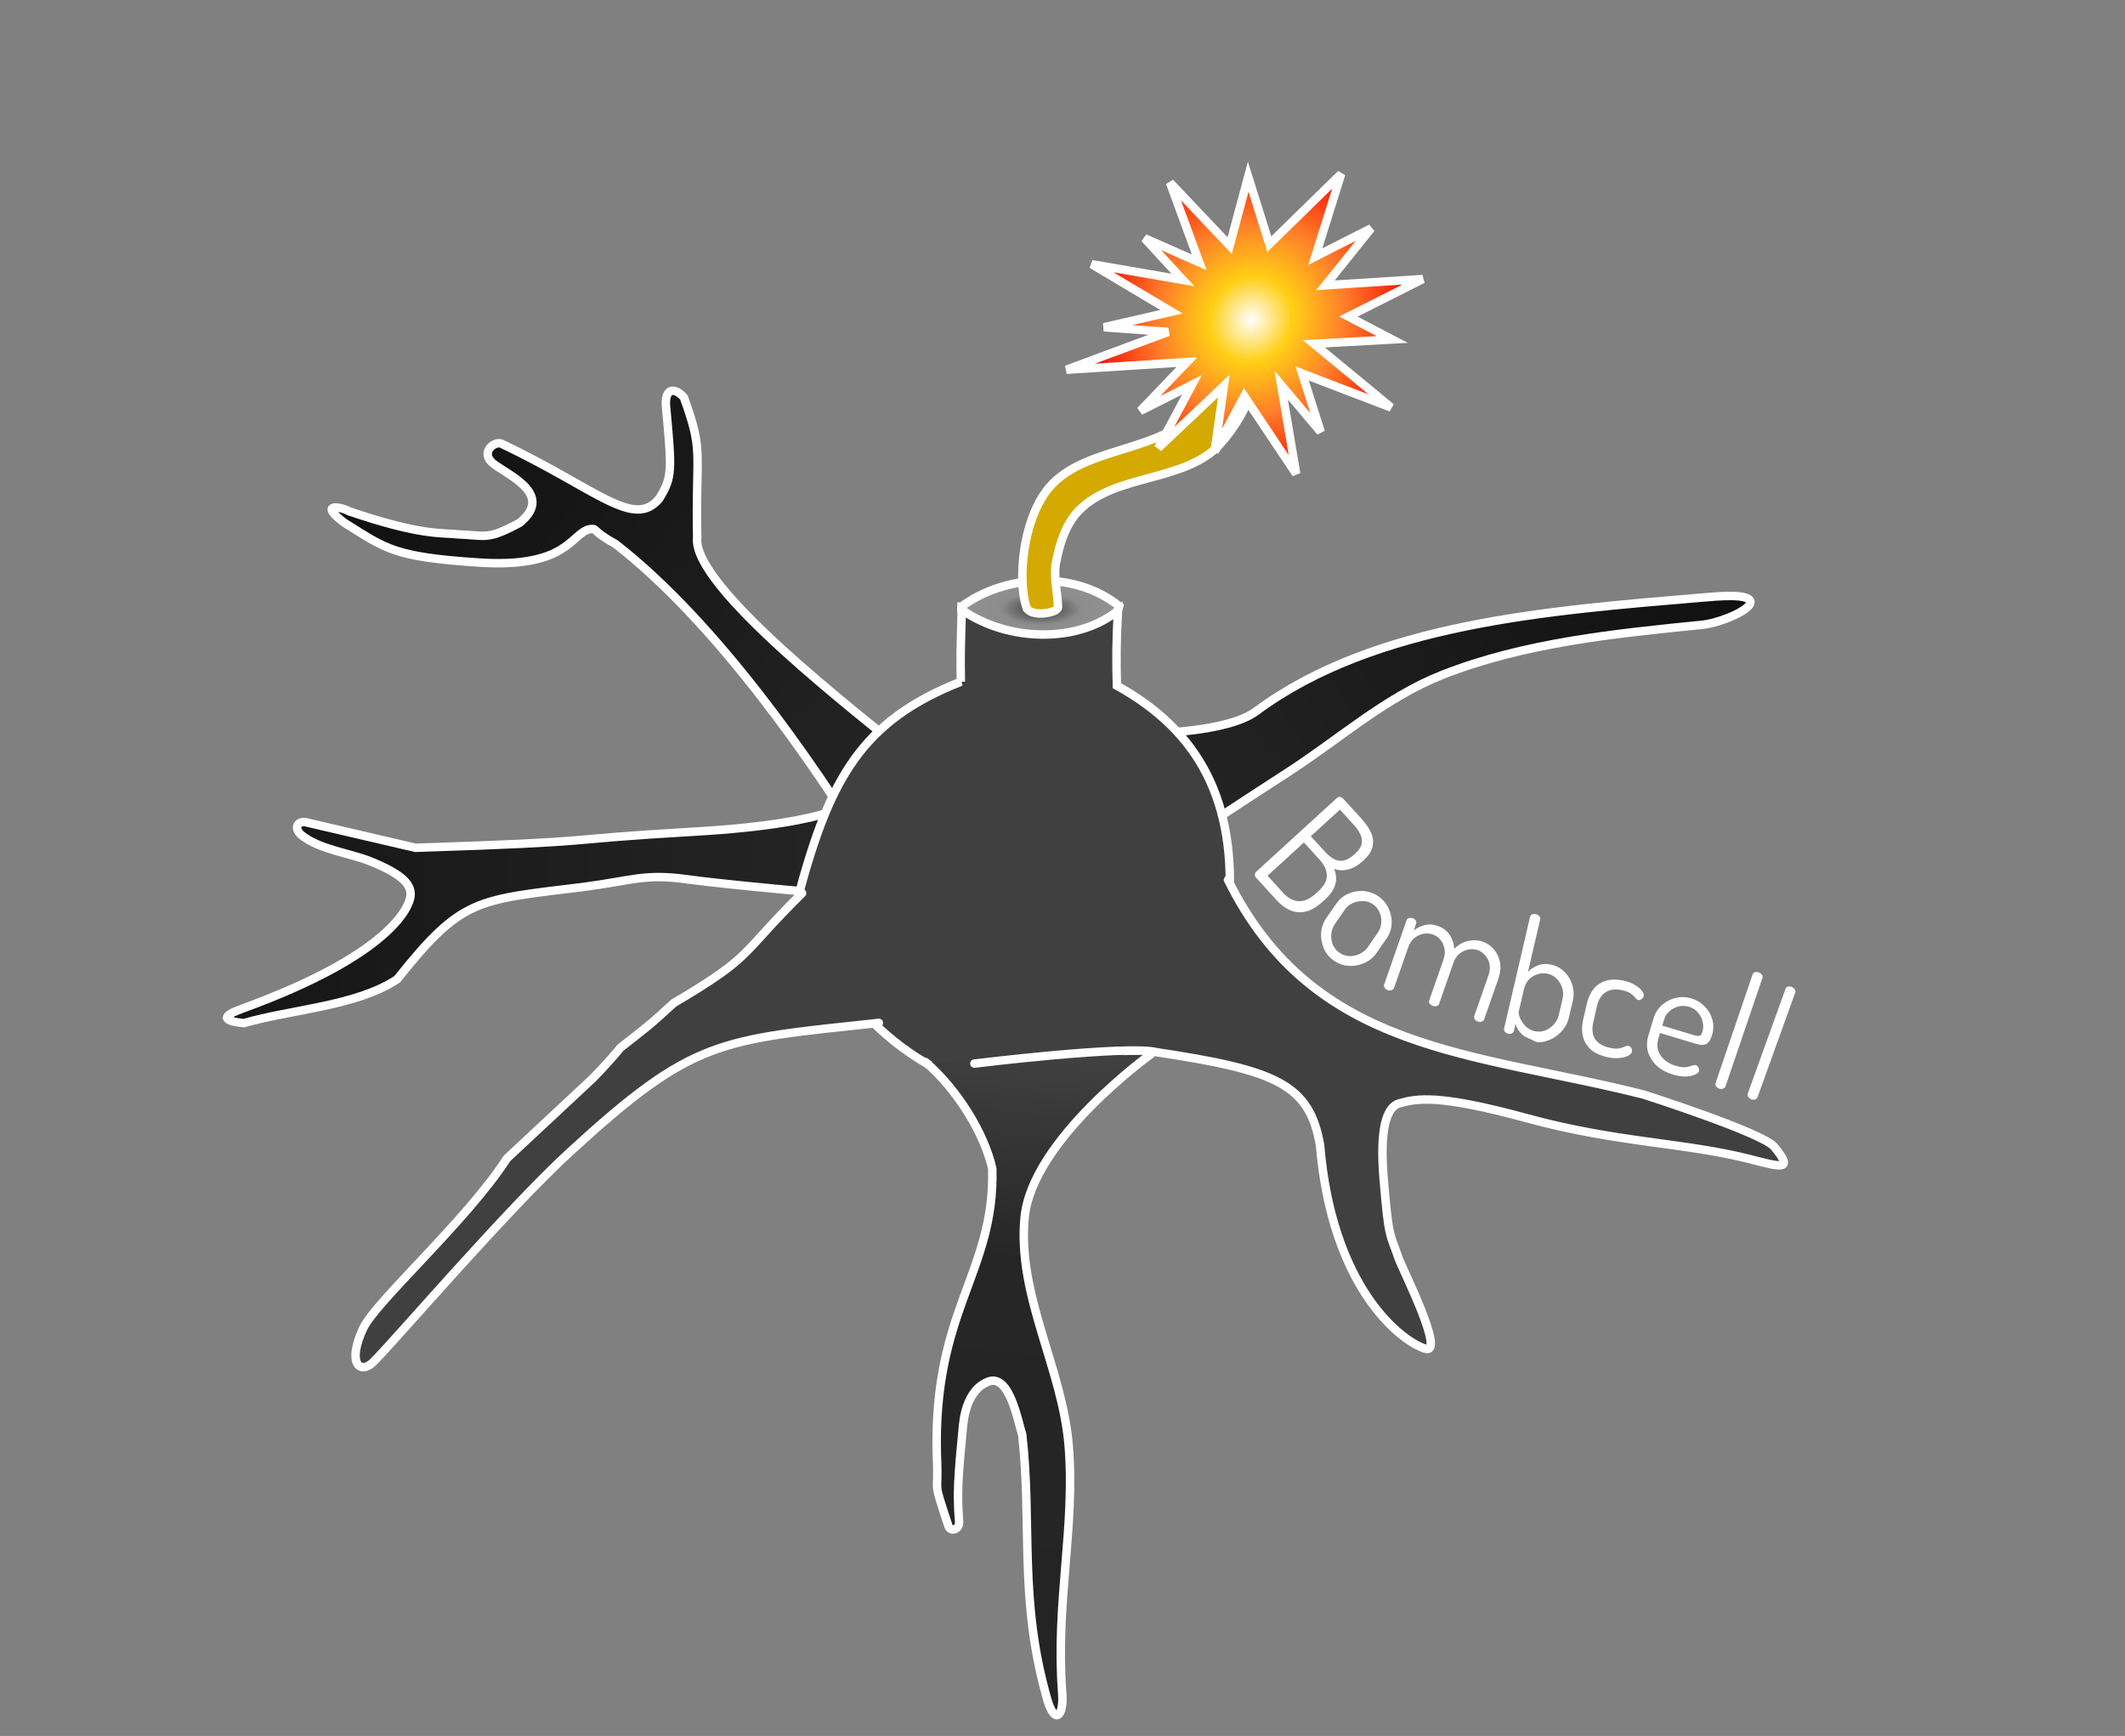 <?xml version="1.0" encoding="UTF-8" standalone="no"?>
<!-- Created with Inkscape (http://www.inkscape.org/) -->

<svg
   width="125.777mm"
   height="102.73mm"
   viewBox="0 0 125.777 102.73"
   version="1.1"
   id="svg1"
   inkscape:version="1.3.2 (1:1.3.2+202311252150+091e20ef0f)"
   sodipodi:docname="bombcell_logo_crop_DARK.svg"
   xml:space="preserve"
   xmlns:inkscape="http://www.inkscape.org/namespaces/inkscape"
   xmlns:sodipodi="http://sodipodi.sourceforge.net/DTD/sodipodi-0.dtd"
   xmlns:xlink="http://www.w3.org/1999/xlink"
   xmlns="http://www.w3.org/2000/svg"
   xmlns:svg="http://www.w3.org/2000/svg"><rect x="0" y="0" width="125.777" height="102.73" fill="#808080" stroke="none"/><sodipodi:namedview
     id="namedview1"
     pagecolor="#ffffff"
     bordercolor="#666666"
     borderopacity="1.0"
     inkscape:showpageshadow="2"
     inkscape:pageopacity="0.0"
     inkscape:pagecheckerboard="0"
     inkscape:deskcolor="#d1d1d1"
     inkscape:document-units="mm"
     inkscape:zoom="0.9146557"
     inkscape:cx="173.8359"
     inkscape:cy="166.18275"
     inkscape:window-width="1600"
     inkscape:window-height="788"
     inkscape:window-x="1080"
     inkscape:window-y="484"
     inkscape:window-maximized="1"
     inkscape:current-layer="g65"
     showgrid="false" /><defs
     id="defs1"><linearGradient
       id="linearGradient58"
       inkscape:collect="always"><stop
         style="stop-color:#ffffff;stop-opacity:1;"
         offset="0"
         id="stop58" /><stop
         style="stop-color:#ffcf15;stop-opacity:1;"
         offset="0.243"
         id="stop60" /><stop
         style="stop-color:#ffb61b;stop-opacity:1;"
         offset="0.343"
         id="stop64" /><stop
         style="stop-color:#ff7f2a;stop-opacity:1;"
         offset="0.551"
         id="stop59" /><stop
         style="stop-color:#f50000;stop-opacity:1;"
         offset="0.987"
         id="stop62" /></linearGradient><linearGradient
       id="swatch51"
       inkscape:swatch="solid"><stop
         style="stop-color:#bba038;stop-opacity:1;"
         offset="0"
         id="stop51" /></linearGradient><linearGradient
       id="linearGradient28"
       inkscape:collect="always"><stop
         style="stop-color:#262626;stop-opacity:1;"
         offset="0"
         id="stop28" /><stop
         style="stop-color:#0e0e0e;stop-opacity:1;"
         offset="1"
         id="stop29" /></linearGradient><linearGradient
       id="linearGradient26"
       inkscape:collect="always"><stop
         style="stop-color:#232323;stop-opacity:1;"
         offset="0"
         id="stop26" /><stop
         style="stop-color:#0f0f0f;stop-opacity:1;"
         offset="1"
         id="stop27" /></linearGradient><linearGradient
       id="linearGradient24"
       inkscape:collect="always"><stop
         style="stop-color:#252525;stop-opacity:1;"
         offset="0"
         id="stop24" /><stop
         style="stop-color:#161616;stop-opacity:1;"
         offset="1"
         id="stop25" /></linearGradient><linearGradient
       id="linearGradient20"
       inkscape:collect="always"><stop
         style="stop-color:#404040;stop-opacity:1;"
         offset="0"
         id="stop20" /><stop
         style="stop-color:#262626;stop-opacity:1;"
         offset="0.352"
         id="stop22" /><stop
         style="stop-color:#242424;stop-opacity:1;"
         offset="1"
         id="stop21" /></linearGradient><linearGradient
       inkscape:collect="always"
       id="linearGradient177159"><stop
         style="stop-color:#343434;stop-opacity:1;"
         offset="0.001"
         id="stop177157" /><stop
         style="stop-color:#8c8c8c;stop-opacity:1;"
         offset="0.472"
         id="stop61" /><stop
         style="stop-color:#939393;stop-opacity:1;"
         offset="1"
         id="stop177155" /></linearGradient><linearGradient
       inkscape:collect="always"
       xlink:href="#linearGradient1662"
       id="linearGradient15"
       gradientUnits="userSpaceOnUse"
       gradientTransform="matrix(0.896,-0.24,0.24,0.896,-22.043,108.417)"
       x1="78.343"
       y1="102.538"
       x2="84.63"
       y2="77.503" /><linearGradient
       inkscape:collect="always"
       id="linearGradient1662"><stop
         style="stop-color:#595959;stop-opacity:1;"
         offset="0"
         id="stop1658" /><stop
         style="stop-color:#404040;stop-opacity:1;"
         offset="1"
         id="stop1660" /></linearGradient><linearGradient
       inkscape:collect="always"
       id="linearGradient13485"><stop
         style="stop-color:#d7bb6c;stop-opacity:1;"
         offset="0"
         id="stop13481" /><stop
         style="stop-color:#ffe086;stop-opacity:1;"
         offset="1"
         id="stop13483" /></linearGradient><linearGradient
       inkscape:collect="always"
       xlink:href="#linearGradient13485"
       id="linearGradient23"
       gradientUnits="userSpaceOnUse"
       gradientTransform="matrix(-0.669,-0.043,-0.048,0.747,160.281,-52.552)"
       x1="96.16"
       y1="64.84"
       x2="100.889"
       y2="64.84" /><linearGradient
       inkscape:collect="always"
       xlink:href="#linearGradient1662"
       id="linearGradient1"
       gradientUnits="userSpaceOnUse"
       gradientTransform="matrix(0.896,-0.24,0.24,0.896,-22.043,108.417)"
       x1="78.343"
       y1="102.538"
       x2="84.63"
       y2="77.503" /><linearGradient
       inkscape:collect="always"
       xlink:href="#linearGradient1662"
       id="linearGradient2"
       gradientUnits="userSpaceOnUse"
       gradientTransform="matrix(0.896,-0.24,0.24,0.896,-22.043,108.417)"
       x1="78.343"
       y1="102.538"
       x2="84.63"
       y2="77.503" /><linearGradient
       inkscape:collect="always"
       xlink:href="#linearGradient20"
       id="linearGradient21"
       x1="85.523"
       y1="105.553"
       x2="82.132"
       y2="139.863"
       gradientUnits="userSpaceOnUse"
       gradientTransform="translate(-4.8935546e-6)" /><linearGradient
       inkscape:collect="always"
       xlink:href="#linearGradient24"
       id="linearGradient25"
       x1="74.84"
       y1="96.534"
       x2="37.821"
       y2="96.752"
       gradientUnits="userSpaceOnUse"
       gradientTransform="translate(-4.8935546e-6)" /><linearGradient
       inkscape:collect="always"
       xlink:href="#linearGradient26"
       id="linearGradient27"
       x1="74.724"
       y1="88.367"
       x2="46.051"
       y2="66.075"
       gradientUnits="userSpaceOnUse"
       gradientTransform="translate(-4.8935546e-6)" /><linearGradient
       inkscape:collect="always"
       xlink:href="#linearGradient28"
       id="linearGradient29"
       x1="91.748"
       y1="93.882"
       x2="127.303"
       y2="71.489"
       gradientUnits="userSpaceOnUse"
       gradientTransform="translate(-4.8935546e-6)" /><radialGradient
       inkscape:collect="always"
       xlink:href="#linearGradient58"
       id="radialGradient59"
       cx="96.173"
       cy="63.412"
       fx="96.173"
       fy="63.412"
       r="17.72"
       gradientTransform="matrix(0.467,0.297,-0.317,0.499,73.178,1.832)"
       gradientUnits="userSpaceOnUse" /><radialGradient
       inkscape:collect="always"
       xlink:href="#linearGradient177159"
       id="radialGradient61"
       cx="85.517"
       cy="79.205"
       fx="85.517"
       fy="79.205"
       r="4.941"
       gradientTransform="matrix(1,0,0,0.398,-4.8935546e-6,47.649)"
       gradientUnits="userSpaceOnUse" /></defs><g
     inkscape:label="Layer 1"
     inkscape:groupmode="layer"
     id="layer1"
     transform="translate(-23.927,-43.127)"><path
       style="fill:none;stroke:#000000;stroke-width:0.265px;stroke-linecap:butt;stroke-linejoin:miter;stroke-opacity:1"
       d="m 303.92,-12.54 c -0.806,-1.58 0.382,-3.834 1.672,-5.051 1.904,-1.796 5.33,-0.702 7.587,-2.027 2.517,-1.479 2.4,-3.89 3.395,-4.939 0.423,-0.446 1.237,0.399 1.147,0.87 -0.418,2.195 -1.656,4.342 -3.439,5.628 -2.037,1.469 -5.246,0.31 -7.339,1.697 -0.761,0.504 -1.181,1.409 -1.608,2.216 -0.305,0.577 -0.078,1.555 -0.663,1.844 -0.235,0.116 -0.631,-0.005 -0.751,-0.239 z"
       id="path60"
       sodipodi:nodetypes="aasssaaaaa" /><g
       id="g64"
       inkscape:export-filename="bombcell_logo_crop.png"
       inkscape:export-xdpi="500"
       inkscape:export-ydpi="500"><g
         id="g65"
         inkscape:export-filename="bombcell_logo_crop.png"
         inkscape:export-xdpi="500"
         inkscape:export-ydpi="500"><path
           style="font-variation-settings:normal;fill:url(#linearGradient27);fill-opacity:1;stroke:#ffffff;stroke-width:0.5;stroke-linecap:butt;stroke-linejoin:miter;stroke-miterlimit:4;stroke-dasharray:none;stroke-dashoffset:0;stroke-opacity:1;stop-color:#000000"
           d="m 78.07,88.115 c -3.412,-2.807 -13.204,-10.295 -12.876,-13.173 -0.107,-5.199 0.413,-4.983 -0.787,-8.292 -0.379,-0.457 -1.091,-0.742 -1.069,0.41 0.355,3.907 0.406,4.28 -0.383,5.561 -1.502,1.861 -3.697,-0.56 -9.341,-3.233 -0.368,-0.174 -1.196,0.407 -0.627,1.049 0.57,0.642 3.917,1.816 1.703,3.628 -1.922,1.035 -1.97,0.753 -3.676,0.682 -0.945,-0.107 -2.145,0.099 -6.442,-1.369 -0.447,-0.261 -1.871,-0.522 -0.26,0.688 2.463,1.534 2.902,2.022 7.989,2.353 5.186,0.338 5.407,-1.678 6.495,-1.969 0.544,-0.076 0.035,0.029 1.555,0.863 6.04,4.687 11.726,13.015 14.97,18.222"
           id="path175780-9"
           sodipodi:nodetypes="cccccszccccsccc"
           inkscape:export-filename="bombcell_logo_crop_DARK.png"
           inkscape:export-xdpi="500"
           inkscape:export-ydpi="500" /><path
           style="font-variation-settings:normal;fill:url(#linearGradient25);fill-opacity:1;stroke:#ffffff;stroke-width:0.5;stroke-linecap:butt;stroke-linejoin:miter;stroke-miterlimit:4;stroke-dasharray:none;stroke-dashoffset:0;stroke-opacity:1;stop-color:#000000"
           d="m 74.672,90.363 c 0,0 -0.906,1.474 -9.609,1.978 -8.702,0.504 -4.806,0.576 -16.541,0.958 l -6.552,-1.525 c -0.542,-0.024 -0.619,0.457 -0.151,0.814 1.083,0.828 2.823,1.027 4.008,1.502 1.991,0.799 2.46,1.416 2.399,2.056 -0.061,0.64 -1.16,3.464 -9.932,6.662 -1.238,0.446 -1.26,0.72 0.057,0.87 2.763,-0.812 6.692,-1.003 9.086,-2.603 3.833,-4.81 4.66,-4.676 10.993,-5.456 2.935,-0.382 3.64,-0.806 6.136,-0.461 2.496,0.345 8.882,0.899 8.882,0.899"
           id="path175776-8"
           sodipodi:nodetypes="czccsszsszzzc" /><path
           style="font-variation-settings:normal;fill:url(#linearGradient29);stroke:#ffffff;stroke-width:0.5;stroke-linecap:butt;stroke-linejoin:miter;stroke-miterlimit:4;stroke-dasharray:none;stroke-dashoffset:0;stroke-opacity:1;stop-color:#000000"
           d="m 92.091,86.517 c 0,0 4.493,-0.042 6.185,-1.297 7.022,-5.21 17.333,-5.957 26.373,-6.727 0.96,-0.082 2.785,-0.252 2.88,0.23 0.096,0.482 -1.797,1.272 -2.846,1.378 -5.083,0.512 -10.547,1.048 -15.411,2.974 -3.373,1.336 -6.15,3.851 -9.202,5.812 -1.906,1.225 -5.689,3.719 -5.689,3.719"
           id="path175782-1"
           sodipodi:nodetypes="csazsaac" /><path
           style="fill:url(#radialGradient61);fill-opacity:1;stroke:#ffffff;stroke-width:0.5;stroke-linecap:butt;stroke-linejoin:miter;stroke-dasharray:none;stroke-opacity:1"
           d="m 80.831,79.03 c 2.559,-1.904 6.664,-2.178 9.336,-0.036 -0.162,0.506 -0.288,1.433 -1.228,1.66 -2.092,0.117 -5.174,0.693 -6.965,-0.313 -0.607,-0.353 -1.217,-0.602 -1.143,-1.311 z"
           id="path171607-3"
           sodipodi:nodetypes="cccczc" /><path
           style="fill:#d4aa00;stroke:#ffffff;stroke-width:0.5;stroke-linecap:butt;stroke-linejoin:miter;stroke-opacity:1;stroke-dasharray:none"
           d="m 84.67,79.045 c -0.512,-1.656 -0.199,-4.965 1.165,-6.827 1.905,-2.601 6.231,-2.241 8.6,-4.428 2.642,-2.439 1.869,-5.31 2.792,-6.834 0.392,-0.648 1.593,0.156 1.608,0.747 0.072,2.751 -0.855,5.66 -2.664,7.676 -2.066,2.301 -6.232,1.748 -8.388,3.966 -0.783,0.806 -1.15,1.983 -1.354,3.088 -0.159,0.86 0.105,1.817 0.124,2.622 0.009,0.36 -1.681,0.639 -1.882,-0.01 z"
           id="path60-5"
           sodipodi:nodetypes="sasssaaasss" /><path
           d="m 98.431,95.382 c -0.06,-0.066 -0.091,-0.132 -0.092,-0.2 0.003,-0.072 0.028,-0.129 0.075,-0.172 l 4.782,-4.368 c 0.061,-0.056 0.125,-0.075 0.191,-0.059 0.076,0.017 0.137,0.051 0.184,0.103 l 1.054,1.153 c 0.24,0.263 0.428,0.529 0.564,0.801 0.14,0.276 0.182,0.557 0.124,0.842 -0.053,0.29 -0.244,0.585 -0.573,0.884 -0.295,0.27 -0.595,0.441 -0.9,0.512 -0.295,0.072 -0.564,0.055 -0.807,-0.05 0.076,0.197 0.115,0.394 0.115,0.592 4e-5,0.198 -0.049,0.398 -0.148,0.6 -0.099,0.202 -0.27,0.415 -0.514,0.637 l -0.127,0.116 c -0.356,0.326 -0.696,0.524 -1.018,0.594 -0.322,0.071 -0.627,0.044 -0.913,-0.082 -0.286,-0.125 -0.548,-0.317 -0.783,-0.575 z m 0.66,-0.139 0.925,1.013 c 0.278,0.305 0.579,0.469 0.901,0.492 0.332,0.024 0.678,-0.129 1.039,-0.459 l 0.12,-0.109 c 0.366,-0.334 0.54,-0.657 0.522,-0.967 -0.008,-0.311 -0.152,-0.618 -0.43,-0.923 l -0.925,-1.013 z m 2.56,-2.338 0.835,0.914 c 0.3,0.328 0.588,0.508 0.866,0.538 0.277,0.031 0.582,-0.106 0.915,-0.41 0.22,-0.201 0.351,-0.398 0.391,-0.589 0.04,-0.191 0.015,-0.379 -0.076,-0.563 -0.086,-0.188 -0.219,-0.381 -0.399,-0.578 l -0.809,-0.886 z m 1.373,7.367 c -0.266,-0.184 -0.465,-0.422 -0.596,-0.713 -0.127,-0.296 -0.184,-0.606 -0.169,-0.928 0.023,-0.324 0.125,-0.616 0.305,-0.877 L 103.15,96.908 c 0.184,-0.266 0.417,-0.464 0.7,-0.593 0.291,-0.131 0.596,-0.186 0.914,-0.167 0.324,0.023 0.621,0.129 0.893,0.316 0.266,0.184 0.465,0.422 0.596,0.713 0.14,0.289 0.201,0.591 0.186,0.904 -0.016,0.313 -0.119,0.608 -0.311,0.885 l -0.585,0.846 c -0.177,0.256 -0.413,0.452 -0.707,0.588 -0.295,0.136 -0.606,0.195 -0.933,0.177 -0.318,-0.019 -0.611,-0.121 -0.877,-0.305 z m 0.325,-0.47 c 0.183,0.126 0.38,0.193 0.591,0.2 0.215,0.002 0.421,-0.045 0.618,-0.14 0.197,-0.095 0.355,-0.229 0.474,-0.402 l 0.585,-0.846 c 0.119,-0.172 0.187,-0.365 0.203,-0.578 0.021,-0.209 -0.011,-0.413 -0.098,-0.612 -0.078,-0.2 -0.208,-0.364 -0.391,-0.49 -0.183,-0.126 -0.382,-0.191 -0.597,-0.192 -0.211,-0.007 -0.414,0.034 -0.607,0.124 -0.194,0.09 -0.35,0.221 -0.469,0.394 l -0.585,0.846 c -0.119,0.172 -0.189,0.368 -0.208,0.586 -0.019,0.218 0.01,0.427 0.087,0.628 0.086,0.199 0.219,0.359 0.396,0.482 z m 2.851,2.21 c -0.078,-0.027 -0.139,-0.075 -0.182,-0.144 -0.037,-0.067 -0.045,-0.13 -0.025,-0.19 l 1.324,-3.795 c 0.025,-0.072 0.071,-0.116 0.137,-0.134 0.075,-0.021 0.151,-0.018 0.229,0.009 0.078,0.027 0.137,0.071 0.176,0.132 0.041,0.055 0.05,0.118 0.025,0.19 l -0.141,0.405 c 0.163,-0.138 0.367,-0.242 0.613,-0.311 0.254,-0.073 0.528,-0.058 0.822,0.045 0.3,0.105 0.531,0.279 0.695,0.525 0.163,0.245 0.253,0.519 0.269,0.82 0.263,-0.251 0.542,-0.406 0.838,-0.464 0.304,-0.062 0.585,-0.048 0.843,0.042 0.258,0.09 0.478,0.241 0.659,0.452 0.188,0.213 0.31,0.471 0.366,0.773 0.058,0.296 0.023,0.627 -0.104,0.993 l -0.831,2.383 c -0.021,0.06 -0.07,0.103 -0.146,0.131 -0.071,0.029 -0.148,0.029 -0.232,-2.1e-4 -0.078,-0.027 -0.139,-0.075 -0.182,-0.144 -0.037,-0.067 -0.045,-0.13 -0.025,-0.19 l 0.831,-2.383 c 0.09,-0.258 0.113,-0.488 0.07,-0.692 -0.043,-0.203 -0.131,-0.375 -0.264,-0.516 -0.125,-0.144 -0.268,-0.245 -0.43,-0.301 -0.174,-0.061 -0.357,-0.074 -0.551,-0.041 -0.187,0.036 -0.364,0.118 -0.531,0.249 -0.158,0.126 -0.277,0.303 -0.357,0.531 l -0.85,2.437 c -0.027,0.078 -0.08,0.123 -0.159,0.136 -0.072,0.015 -0.145,0.01 -0.217,-0.015 -0.066,-0.023 -0.126,-0.064 -0.179,-0.123 -0.047,-0.057 -0.058,-0.124 -0.03,-0.202 l 0.847,-2.428 c 0.075,-0.216 0.094,-0.424 0.057,-0.626 -0.037,-0.201 -0.117,-0.377 -0.24,-0.527 -0.116,-0.148 -0.268,-0.255 -0.453,-0.32 -0.174,-0.061 -0.357,-0.074 -0.551,-0.041 -0.193,0.033 -0.374,0.118 -0.543,0.255 -0.16,0.132 -0.284,0.321 -0.369,0.567 l -0.831,2.383 c -0.021,0.06 -0.07,0.103 -0.146,0.131 -0.071,0.029 -0.148,0.029 -0.232,-2e-4 z m 8.675,3.011 c -0.259,-0.148 -0.534,-0.199 -0.73,-0.395 -0.196,-0.195 -0.321,-0.401 -0.375,-0.615 l -0.095,0.408 c -0.014,0.062 -0.055,0.111 -0.122,0.148 -0.067,0.036 -0.141,0.045 -0.221,0.027 -0.08,-0.019 -0.146,-0.06 -0.196,-0.124 -0.044,-0.062 -0.059,-0.125 -0.045,-0.186 l 1.536,-6.606 c 0.017,-0.074 0.058,-0.123 0.122,-0.148 0.072,-0.029 0.148,-0.034 0.228,-0.015 0.087,0.02 0.153,0.058 0.198,0.115 0.053,0.051 0.071,0.114 0.054,0.189 l -0.723,3.108 c 0.147,-0.155 0.339,-0.28 0.576,-0.375 0.245,-0.1 0.519,-0.114 0.822,-0.044 0.303,0.07 0.56,0.215 0.77,0.433 0.218,0.214 0.37,0.471 0.456,0.771 0.094,0.296 0.104,0.604 0.029,0.926 l -0.233,1.002 c -0.07,0.303 -0.215,0.573 -0.433,0.809 -0.212,0.238 -0.461,0.411 -0.747,0.521 -0.285,0.103 -0.608,0.203 -0.873,0.051 z m 0.018,-0.583 c 0.21,0.049 0.415,0.038 0.614,-0.033 0.201,-0.077 0.375,-0.196 0.523,-0.358 0.148,-0.161 0.246,-0.344 0.294,-0.548 l 0.233,-1.002 c 0.048,-0.204 0.04,-0.408 -0.024,-0.612 -0.064,-0.204 -0.169,-0.382 -0.316,-0.533 -0.146,-0.158 -0.327,-0.262 -0.544,-0.312 -0.186,-0.043 -0.376,-0.035 -0.573,0.023 -0.195,0.052 -0.368,0.152 -0.52,0.3 -0.152,0.147 -0.257,0.348 -0.316,0.601 l -0.3,1.29 c -0.022,0.093 -1.7e-4,0.225 0.064,0.396 0.072,0.167 0.181,0.329 0.327,0.487 0.147,0.152 0.326,0.252 0.536,0.301 z m 4.27,1.53 c -0.409,-0.093 -0.728,-0.248 -0.959,-0.463 -0.231,-0.216 -0.381,-0.471 -0.45,-0.767 -0.069,-0.296 -0.066,-0.611 0.011,-0.945 l 0.225,-0.984 c 0.076,-0.334 0.207,-0.62 0.391,-0.858 0.191,-0.237 0.437,-0.402 0.738,-0.496 0.308,-0.093 0.666,-0.092 1.074,10e-4 0.26,0.059 0.478,0.145 0.655,0.257 0.184,0.107 0.318,0.219 0.402,0.336 0.09,0.118 0.125,0.221 0.106,0.307 -0.01,0.043 -0.033,0.087 -0.069,0.131 -0.029,0.039 -0.068,0.069 -0.118,0.09 -0.044,0.022 -0.091,0.028 -0.141,0.017 -0.056,-0.013 -0.114,-0.055 -0.176,-0.128 -0.054,-0.077 -0.136,-0.158 -0.248,-0.242 -0.111,-0.084 -0.281,-0.152 -0.51,-0.204 -0.402,-0.092 -0.734,-0.053 -0.994,0.115 -0.252,0.164 -0.422,0.435 -0.508,0.812 l -0.225,0.984 c -0.086,0.378 -0.052,0.698 0.103,0.961 0.162,0.259 0.448,0.434 0.857,0.528 0.235,0.054 0.424,0.068 0.567,0.042 0.144,-0.032 0.257,-0.068 0.337,-0.109 0.088,-0.045 0.164,-0.06 0.225,-0.046 0.056,0.013 0.099,0.039 0.129,0.078 0.036,0.041 0.059,0.085 0.067,0.133 0.015,0.049 0.017,0.098 0.005,0.148 -0.018,0.081 -0.095,0.158 -0.229,0.231 -0.133,0.067 -0.309,0.112 -0.529,0.133 -0.214,0.023 -0.46,0.002 -0.738,-0.061 z m 3.915,1.036 c -0.383,-0.115 -0.702,-0.29 -0.956,-0.526 -0.248,-0.234 -0.419,-0.504 -0.513,-0.81 -0.086,-0.311 -0.077,-0.64 0.028,-0.986 l 0.304,-1.013 c 0.091,-0.304 0.254,-0.56 0.489,-0.768 0.237,-0.214 0.509,-0.358 0.816,-0.431 0.313,-0.072 0.628,-0.06 0.944,0.035 0.304,0.091 0.562,0.248 0.774,0.471 0.22,0.218 0.371,0.476 0.454,0.773 0.083,0.297 0.076,0.609 -0.023,0.938 -0.069,0.231 -0.159,0.387 -0.269,0.466 -0.11,0.08 -0.23,0.113 -0.359,0.101 -0.121,-0.017 -0.248,-0.045 -0.382,-0.085 l -2.062,-0.619 -0.101,0.338 c -0.11,0.365 -0.066,0.693 0.132,0.984 0.198,0.291 0.497,0.497 0.899,0.618 0.243,0.073 0.441,0.099 0.593,0.079 0.152,-0.021 0.274,-0.051 0.365,-0.089 0.097,-0.037 0.179,-0.046 0.246,-0.025 0.049,0.015 0.086,0.046 0.111,0.093 0.034,0.043 0.053,0.089 0.058,0.137 0.011,0.05 0.012,0.093 8.9e-4,0.13 -0.02,0.067 -0.099,0.133 -0.238,0.197 -0.139,0.065 -0.322,0.102 -0.551,0.113 -0.227,0.005 -0.48,-0.035 -0.76,-0.119 z m -0.624,-2.892 1.825,0.548 c 0.182,0.055 0.31,0.073 0.381,0.055 0.074,-0.024 0.13,-0.1 0.168,-0.228 0.058,-0.195 0.065,-0.392 0.018,-0.591 -0.044,-0.206 -0.135,-0.389 -0.273,-0.549 -0.136,-0.167 -0.316,-0.284 -0.541,-0.351 -0.207,-0.062 -0.414,-0.068 -0.621,-0.017 -0.201,0.052 -0.378,0.145 -0.531,0.278 -0.153,0.133 -0.26,0.303 -0.322,0.51 z m 3.365,3.728 c -0.078,-0.027 -0.139,-0.074 -0.183,-0.143 -0.038,-0.067 -0.046,-0.13 -0.026,-0.19 l 2.187,-6.419 c 0.025,-0.072 0.07,-0.117 0.136,-0.135 0.074,-0.022 0.151,-0.019 0.229,0.008 0.084,0.029 0.146,0.073 0.186,0.134 0.048,0.057 0.059,0.121 0.035,0.193 l -2.187,6.419 c -0.021,0.06 -0.069,0.104 -0.145,0.132 -0.07,0.03 -0.148,0.03 -0.232,0.001 z m 1.879,0.626 c -0.075,-0.034 -0.132,-0.086 -0.169,-0.159 -0.032,-0.07 -0.034,-0.134 -0.008,-0.192 l 2.233,-6.194 c 0.031,-0.07 0.08,-0.11 0.148,-0.122 0.076,-0.015 0.152,-0.005 0.227,0.028 0.081,0.036 0.139,0.086 0.173,0.15 0.043,0.061 0.048,0.126 0.017,0.195 l -2.233,6.194 c -0.026,0.058 -0.078,0.097 -0.157,0.118 -0.073,0.023 -0.15,0.017 -0.231,-0.02 z"
           id="text172474-3"
           style="font-size:9.525px;line-height:1.25;font-family:Dosis;-inkscape-font-specification:'Dosis, Normal';stroke-width:0.265;stroke:none;stroke-opacity:1;fill:#ffffff"
           aria-label="Bombcell"
           sodipodi:nodetypes="ccccccsccsccsssssssccscsscccccsssccsccscccsccscscsscscccssccscssssccccccccsccccssccscccccsccsscscccccccccccsscsccccssccssccccsccccscccsccssccsscscscssccccccsscscccccccccccscssccccscccccccccccsccscssscccsssscsccssccccccsccscssccccccccccccccccccscccccc"
           transform="translate(-0.138,-0.291)" /><path
           style="font-variation-settings:normal;fill:url(#linearGradient1);fill-opacity:1;stroke:#ffffff;stroke-width:0.5;stroke-linecap:butt;stroke-linejoin:miter;stroke-miterlimit:4;stroke-dasharray:none;stroke-dashoffset:0;stroke-opacity:1;stop-color:#000000"
           d="m 80.801,83.471 c -5.87,2.314 -7.746,5.732 -9.593,12.578 1.492,5.975 6.816,11.131 12.7,11.727 7.766,-1.007 11.019,-4.467 12.735,-10.631 0.554,-6.681 -1.829,-10.795 -6.608,-13.44 -0.036,-1.566 -0.047,-2.335 0.062,-4.444 -2.344,1.913 -6.472,1.882 -9.244,-0.046 -0.068,2.595 -0.081,2.587 -0.053,4.256 z"
           id="path175766-7"
           sodipodi:nodetypes="ccccccccc" /><path
           style="font-variation-settings:normal;fill:url(#linearGradient21);stroke:#ffffff;stroke-width:0.5;stroke-linecap:round;stroke-linejoin:miter;stroke-miterlimit:4;stroke-dasharray:none;stroke-dashoffset:0;stroke-opacity:1;stop-color:#000000"
           d="m 78.704,105.978 c 1.924,1.652 3.503,4.276 3.956,6.315 0.158,6.163 -3.511,8.303 -3.283,16.949 0.135,2.6 -0.303,1.175 0.684,4.19 0.12,0.367 0.674,0.231 0.635,-0.268 -0.129,-1.626 -0.07,-2.584 0.23,-5.66 0.106,-1.084 0.496,-2.227 1.494,-2.614 1.274,-0.493 1.766,2.415 2.011,3.137 0.6,5.294 -0.218,9.792 1.492,15.701 0.421,1.454 0.983,1.018 0.875,-0.409 -0.406,-5.374 0.783,-9.793 0.381,-14.667 -0.377,-4.564 -3.061,-8.878 -2.604,-13.49 0.457,-4.611 7.468,-9.649 7.468,-9.649"
           id="path175772-9"
           sodipodi:nodetypes="cccsssscssazc" /><path
           style="font-variation-settings:normal;fill:url(#linearGradient2);fill-opacity:1;stroke:#ffffff;stroke-width:0.5;stroke-linecap:round;stroke-linejoin:round;stroke-miterlimit:4;stroke-dasharray:none;stroke-dashoffset:0;stroke-opacity:1;stop-color:#000000"
           d="m 71.403,95.984 c -3.763,3.714 -2.784,3.658 -7.602,6.506 -1.437,1.335 -1.666,1.47 -3.146,2.637 -0.14,0.186 -0.963,1.132 -1.637,1.809 l -5.084,4.744 c -2.373,3.681 -7.762,8.453 -8.514,10.063 -0.971,2.08 -0.177,2.765 0.614,1.974 1.368,-1.367 7.885,-8.987 11.625,-12.418 7.319,-6.715 8.788,-6.613 18.285,-7.639"
           id="path175774-8"
           sodipodi:nodetypes="cccccsssc" /><path
           style="font-variation-settings:normal;fill:url(#linearGradient15);fill-opacity:1;stroke:#ffffff;stroke-width:0.5;stroke-linecap:round;stroke-linejoin:miter;stroke-miterlimit:4;stroke-dasharray:none;stroke-dashoffset:0;stroke-opacity:1;stop-color:#000000"
           d="m 81.598,106.069 c 0,0 9.096,-1.116 10.814,-0.669 7.048,1.065 9.02,1.891 9.647,5.496 0.698,8.365 4.708,11.552 6.212,12.042 1.259,0.411 -1.334,-4.691 -1.565,-5.359 -0.527,-1.524 -0.585,-1.127 -0.881,-4.679 -0.184,-2.209 -0.068,-4.211 0.943,-4.483 1.011,-0.273 2.24,-0.562 7.564,0.892 5.324,1.454 9.314,1.43 13.144,2.407 1.851,0.472 2.681,0.741 1.46,-0.727 -0.698,-0.839 -7.727,-3.087 -7.727,-3.087 -9.993,-2.529 -19.516,-2.424 -24.598,-12.706"
           id="path175770-6"
           sodipodi:nodetypes="ccsssszzsscc" /><path
           style="fill:url(#radialGradient59);fill-rule:evenodd;stroke:#ffffff;stroke-width:0.5;stroke-linecap:butt;stroke-linejoin:miter;stroke-opacity:1;stroke-dasharray:none"
           d="m 94.186,64.552 -7.137,0.456 6.02,-2.238 -3.801,-0.276 3.997,-0.919 -4.721,-2.812 5.398,0.931 -2.27,-2.469 3.24,1.428 -1.735,-4.721 3.534,3.728 1.096,-4.075 1.25,3.99 4.252,-4.155 -1.531,4.894 3.304,-1.675 -2.703,3.369 5.757,-0.365 -4.402,2.217 2.598,1.357 -4.636,0.255 4.57,3.772 -5.268,-2.017 1.103,3.464 -2.342,-2.775 0.887,5.251 -3.071,-4.595 -1.755,3.282 0.547,-3.888 -3.884,3.672 1.995,-3.737 -3.058,1.544 z"
           id="path41" /></g></g></g></svg>
